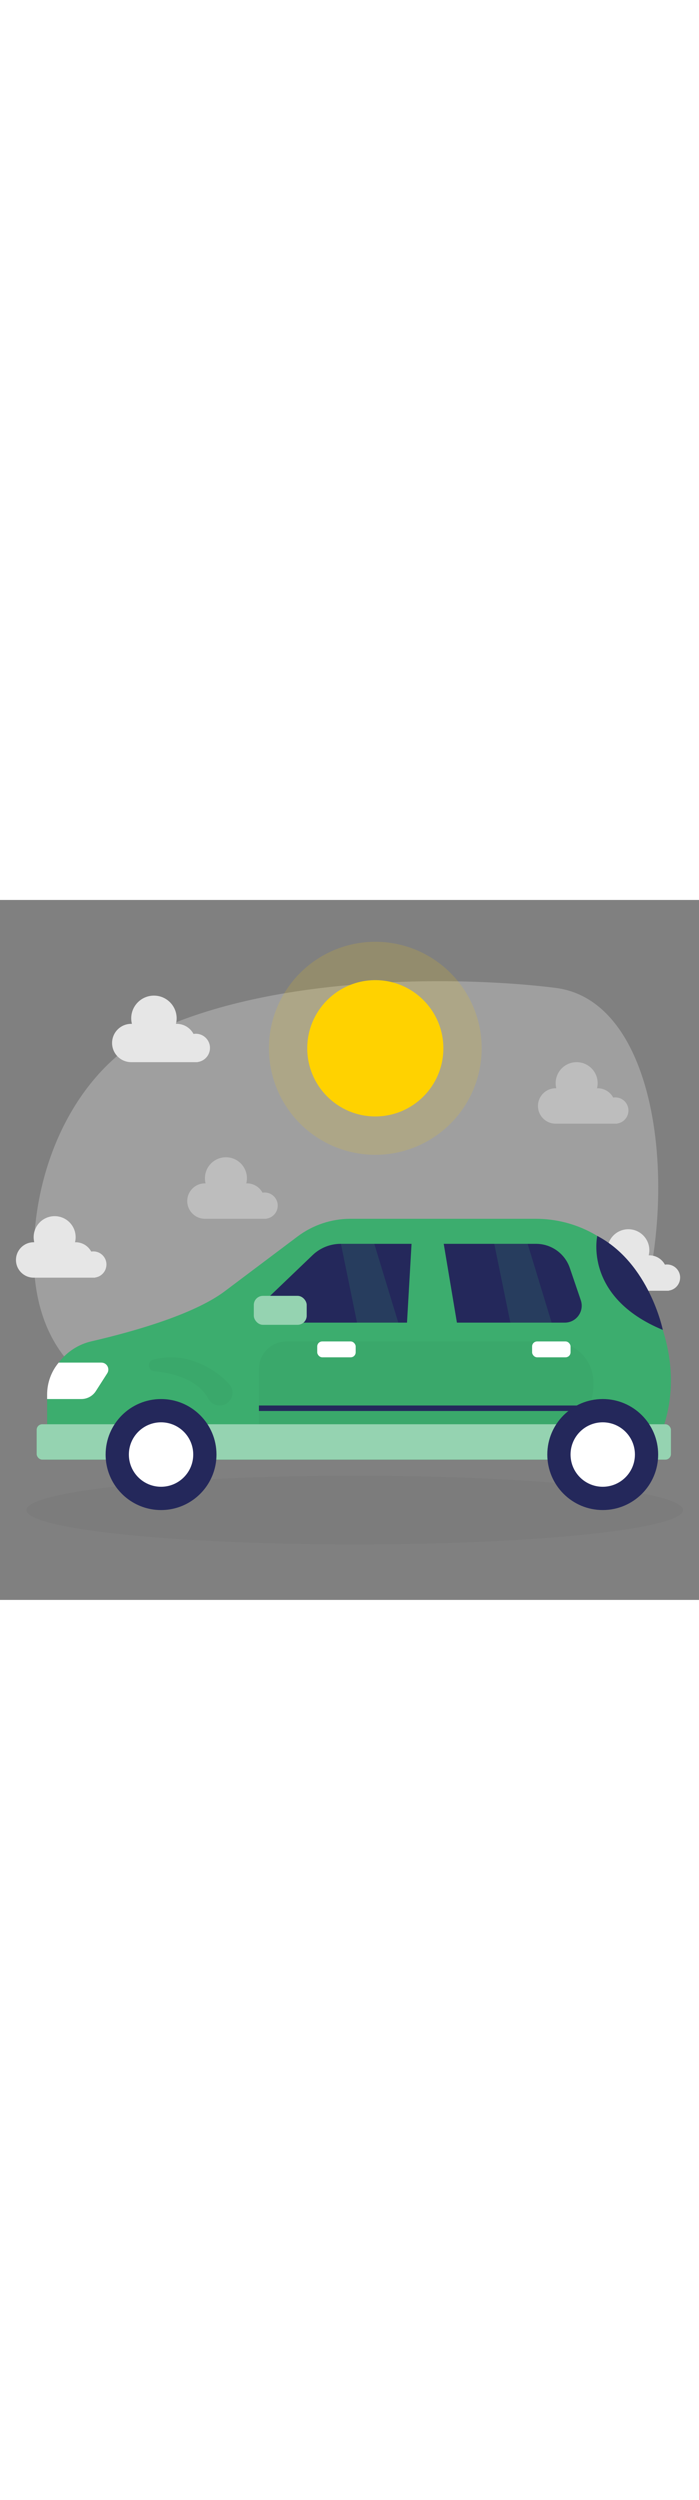 <svg id="_0220_car" xmlns="http://www.w3.org/2000/svg" viewBox="0 0 500 500" data-imageid="car-24" imageName="Car" class="illustrations_image" style="width: 140px;"><rect x="0" y="0" width="500" height="500" fill="#808080" stroke="none"/><defs><style>.cls-1_car-24,.cls-2_car-24{fill:#fff;}.cls-3_car-24{opacity:.15;}.cls-3_car-24,.cls-4_car-24{fill:#ffd200;}.cls-5_car-24{fill:#000001;opacity:.03;}.cls-6_car-24,.cls-7_car-24,.cls-8_car-24{fill:#e6e6e6;}.cls-7_car-24{opacity:.3;}.cls-9_car-24{opacity:.16;}.cls-9_car-24,.cls-10_car-24{fill:#68e1fd;}.cls-2_car-24{opacity:.46;}.cls-8_car-24{opacity:.43;}.cls-11_car-24{fill:#24285b;}</style></defs><g id="bg_car-24"><path class="cls-7_car-24" d="m112.09,93.23c-46.01,21.08-80.14,74.53-86.87,139.18-5.67,54.48,7.88,114.68,87.64,131.84,155.2,33.38,300.55,42.89,337.65-47.16,37.11-90.04,25.69-244.29-53.06-254.27-62.62-7.94-195.5-10.75-285.35,30.41Z"/><path class="cls-6_car-24" d="m486.52,269.77c0-5.18-4.2-9.39-9.39-9.39-.51,0-1.02.05-1.51.13-2.14-3.97-6.32-6.66-11.14-6.66-.16,0-.31.02-.46.02.29-1.17.46-2.38.46-3.64,0-8.29-6.72-15.02-15.02-15.02s-15.02,6.72-15.02,15.02c0,1.26.17,2.47.46,3.64-.15,0-.31-.02-.46-.02-6.99,0-12.65,5.66-12.65,12.65s5.66,12.65,12.65,12.65h43.9v-.09c4.6-.6,8.16-4.53,8.16-9.3Z"/><path class="cls-8_car-24" d="m449.54,150.43c0-5.18-4.2-9.39-9.39-9.39-.51,0-1.02.05-1.51.13-2.14-3.97-6.32-6.66-11.14-6.66-.16,0-.31.02-.46.02.29-1.17.46-2.38.46-3.64,0-8.29-6.72-15.02-15.02-15.02s-15.02,6.72-15.02,15.02c0,1.26.17,2.47.46,3.64-.15,0-.31-.02-.46-.02-6.99,0-12.65,5.66-12.65,12.65s5.66,12.65,12.65,12.65h43.9v-.09c4.6-.6,8.16-4.53,8.16-9.3Z"/><path class="cls-8_car-24" d="m198.67,218.36c0-5.18-4.2-9.39-9.39-9.39-.51,0-1.02.05-1.51.13-2.14-3.97-6.32-6.66-11.14-6.66-.16,0-.31.02-.46.02.29-1.17.46-2.38.46-3.64,0-8.29-6.72-15.02-15.02-15.02s-15.02,6.72-15.02,15.02c0,1.26.17,2.47.46,3.64-.15,0-.31-.02-.46-.02-6.99,0-12.65,5.66-12.65,12.65s5.66,12.65,12.65,12.65h43.9v-.09c4.6-.6,8.16-4.53,8.16-9.3Z"/><ellipse class="cls-5_car-24" cx="253.74" cy="435.81" rx="234.83" ry="24.56"/><circle class="cls-4_car-24" cx="268.46" cy="105.96" r="48.68"/><circle class="cls-3_car-24" cx="268.46" cy="105.96" r="76.09"/><path class="cls-6_car-24" d="m150.21,105.72c0-5.61-4.55-10.16-10.16-10.16-.56,0-1.1.06-1.63.14-2.31-4.29-6.84-7.21-12.06-7.21-.17,0-.33.02-.5.03.32-1.26.5-2.58.5-3.94,0-8.97-7.27-16.25-16.25-16.25s-16.25,7.27-16.25,16.25c0,1.36.19,2.68.5,3.94-.17,0-.33-.03-.5-.03-7.56,0-13.69,6.13-13.69,13.69s6.13,13.69,13.69,13.69h47.51v-.09c4.98-.65,8.83-4.9,8.83-10.06Z"/><path class="cls-6_car-24" d="m76.15,260.43c0-5.18-4.2-9.39-9.39-9.39-.51,0-1.02.05-1.51.13-2.14-3.97-6.32-6.66-11.14-6.66-.16,0-.31.02-.46.02.29-1.17.46-2.38.46-3.64,0-8.29-6.72-15.02-15.02-15.02s-15.02,6.72-15.02,15.02c0,1.26.17,2.47.46,3.64-.15,0-.31-.02-.46-.02-6.99,0-12.65,5.66-12.65,12.65s5.66,12.65,12.65,12.65h43.9v-.09c4.6-.6,8.16-4.53,8.16-9.3Z"/></g><g id="car_car-24"><path class="cls-10_car-24 targetColor" d="m160.81,279.48l52.02-39.08c10.93-8.21,24.24-12.66,37.91-12.66h132.51c28.51,0,55.21,14.25,70.83,38.11,21.41,32.7,40.57,82.56,9.67,133.94H33.71v-44.62c0-19.06,13.14-35.61,31.71-39.9,29.86-6.9,73.21-19.12,95.39-35.79Z" style="fill: rgb(60, 173, 110);"/><path class="cls-5_car-24" d="m185.22,374.52v-39.5h0c0-10.86,8.8-19.66,19.66-19.66h189.94c15.39,0,28.48,11.73,29.58,27.08.53,7.37-.5,15.33-4.77,22.59l-21.72,9.49h-212.7Z"/><rect class="cls-10_car-24 targetColor" x="26.23" y="374.52" width="453.69" height="25.26" rx="3.94" ry="3.94" style="fill: rgb(60, 173, 110);"/><rect class="cls-2_car-24" x="26.23" y="374.52" width="453.69" height="25.26" rx="3.94" ry="3.94"/><circle class="cls-11_car-24" cx="431.14" cy="396.15" r="39.65"/><circle class="cls-1_car-24" cx="431.14" cy="396.15" r="23.02"/><path class="cls-11_car-24" d="m154.85,396.15c0,13.31-6.56,25.1-16.63,32.29-6.49,4.64-14.44,7.37-23.02,7.37-9.32,0-17.89-3.22-24.66-8.6-9.14-7.26-14.99-18.48-14.99-31.05,0-21.9,17.75-39.65,39.65-39.65s39.65,17.75,39.65,39.65Z"/><circle class="cls-1_car-24" cx="115.2" cy="396.15" r="23.02"/><path class="cls-11_car-24" d="m223.61,253.7l-38.45,36.78c-4.33,4.14-1.4,11.45,4.59,11.45h214.25c8.29,0,14.13-8.16,11.45-16.01l-7.84-22.99c-3.52-10.34-13.23-17.29-24.15-17.29h-139.78c-7.48,0-14.68,2.89-20.08,8.06Z"/><path class="cls-11_car-24" d="m427.24,239.98s-10.04,43.6,46.88,67.16c0,0-9.64-47.57-46.88-67.16Z"/><path class="cls-5_car-24" d="m110.32,336.65c-4.73-.48-5.24-7.16-.63-8.33,8.18-2.07,18.59-2.73,29.88,1.45,11.71,4.33,19.46,10.61,24.45,16.19,4.73,5.3,1.75,13.75-5.24,15h0c-3.91.7-7.91-1.12-9.76-4.64-3.54-6.75-13.1-17.09-38.7-19.68Z"/><polygon class="cls-10_car-24 targetColor" points="294.71 239.98 290.45 313.76 328.82 313.76 316.45 239.98 294.71 239.98" style="fill: rgb(60, 173, 110);"/><rect class="cls-11_car-24" x="185.22" y="361.12" width="231.97" height="3.91"/><rect class="cls-1_car-24" x="226.92" y="315.36" width="27.5" height="11.34" rx="3.57" ry="3.57"/><rect class="cls-1_car-24" x="380.62" y="315.36" width="27.5" height="11.34" rx="3.57" ry="3.57"/><polygon class="cls-9_car-24 targetColor" points="353.55 245.64 365.06 301.93 394.58 301.93 377.43 245.64 353.55 245.64" style="fill: rgb(60, 173, 110);"/><polygon class="cls-9_car-24 targetColor" points="243.86 245.64 255.38 301.93 284.89 301.93 267.74 245.64 243.86 245.64" style="fill: rgb(60, 173, 110);"/><rect class="cls-10_car-24 targetColor" x="181.55" y="282.8" width="37.83" height="20.69" rx="6.51" ry="6.51" style="fill: rgb(60, 173, 110);"/><rect class="cls-2_car-24" x="181.55" y="282.8" width="37.83" height="20.69" rx="6.51" ry="6.51"/><path class="cls-1_car-24" d="m41.99,330.48h30.52c3.93,0,6.31,4.35,4.19,7.65l-8.14,12.7c-2.26,3.53-6.17,5.67-10.36,5.67h-24.49v-3.22c0-8.34,2.93-16.41,8.28-22.8h0Z"/></g></svg>